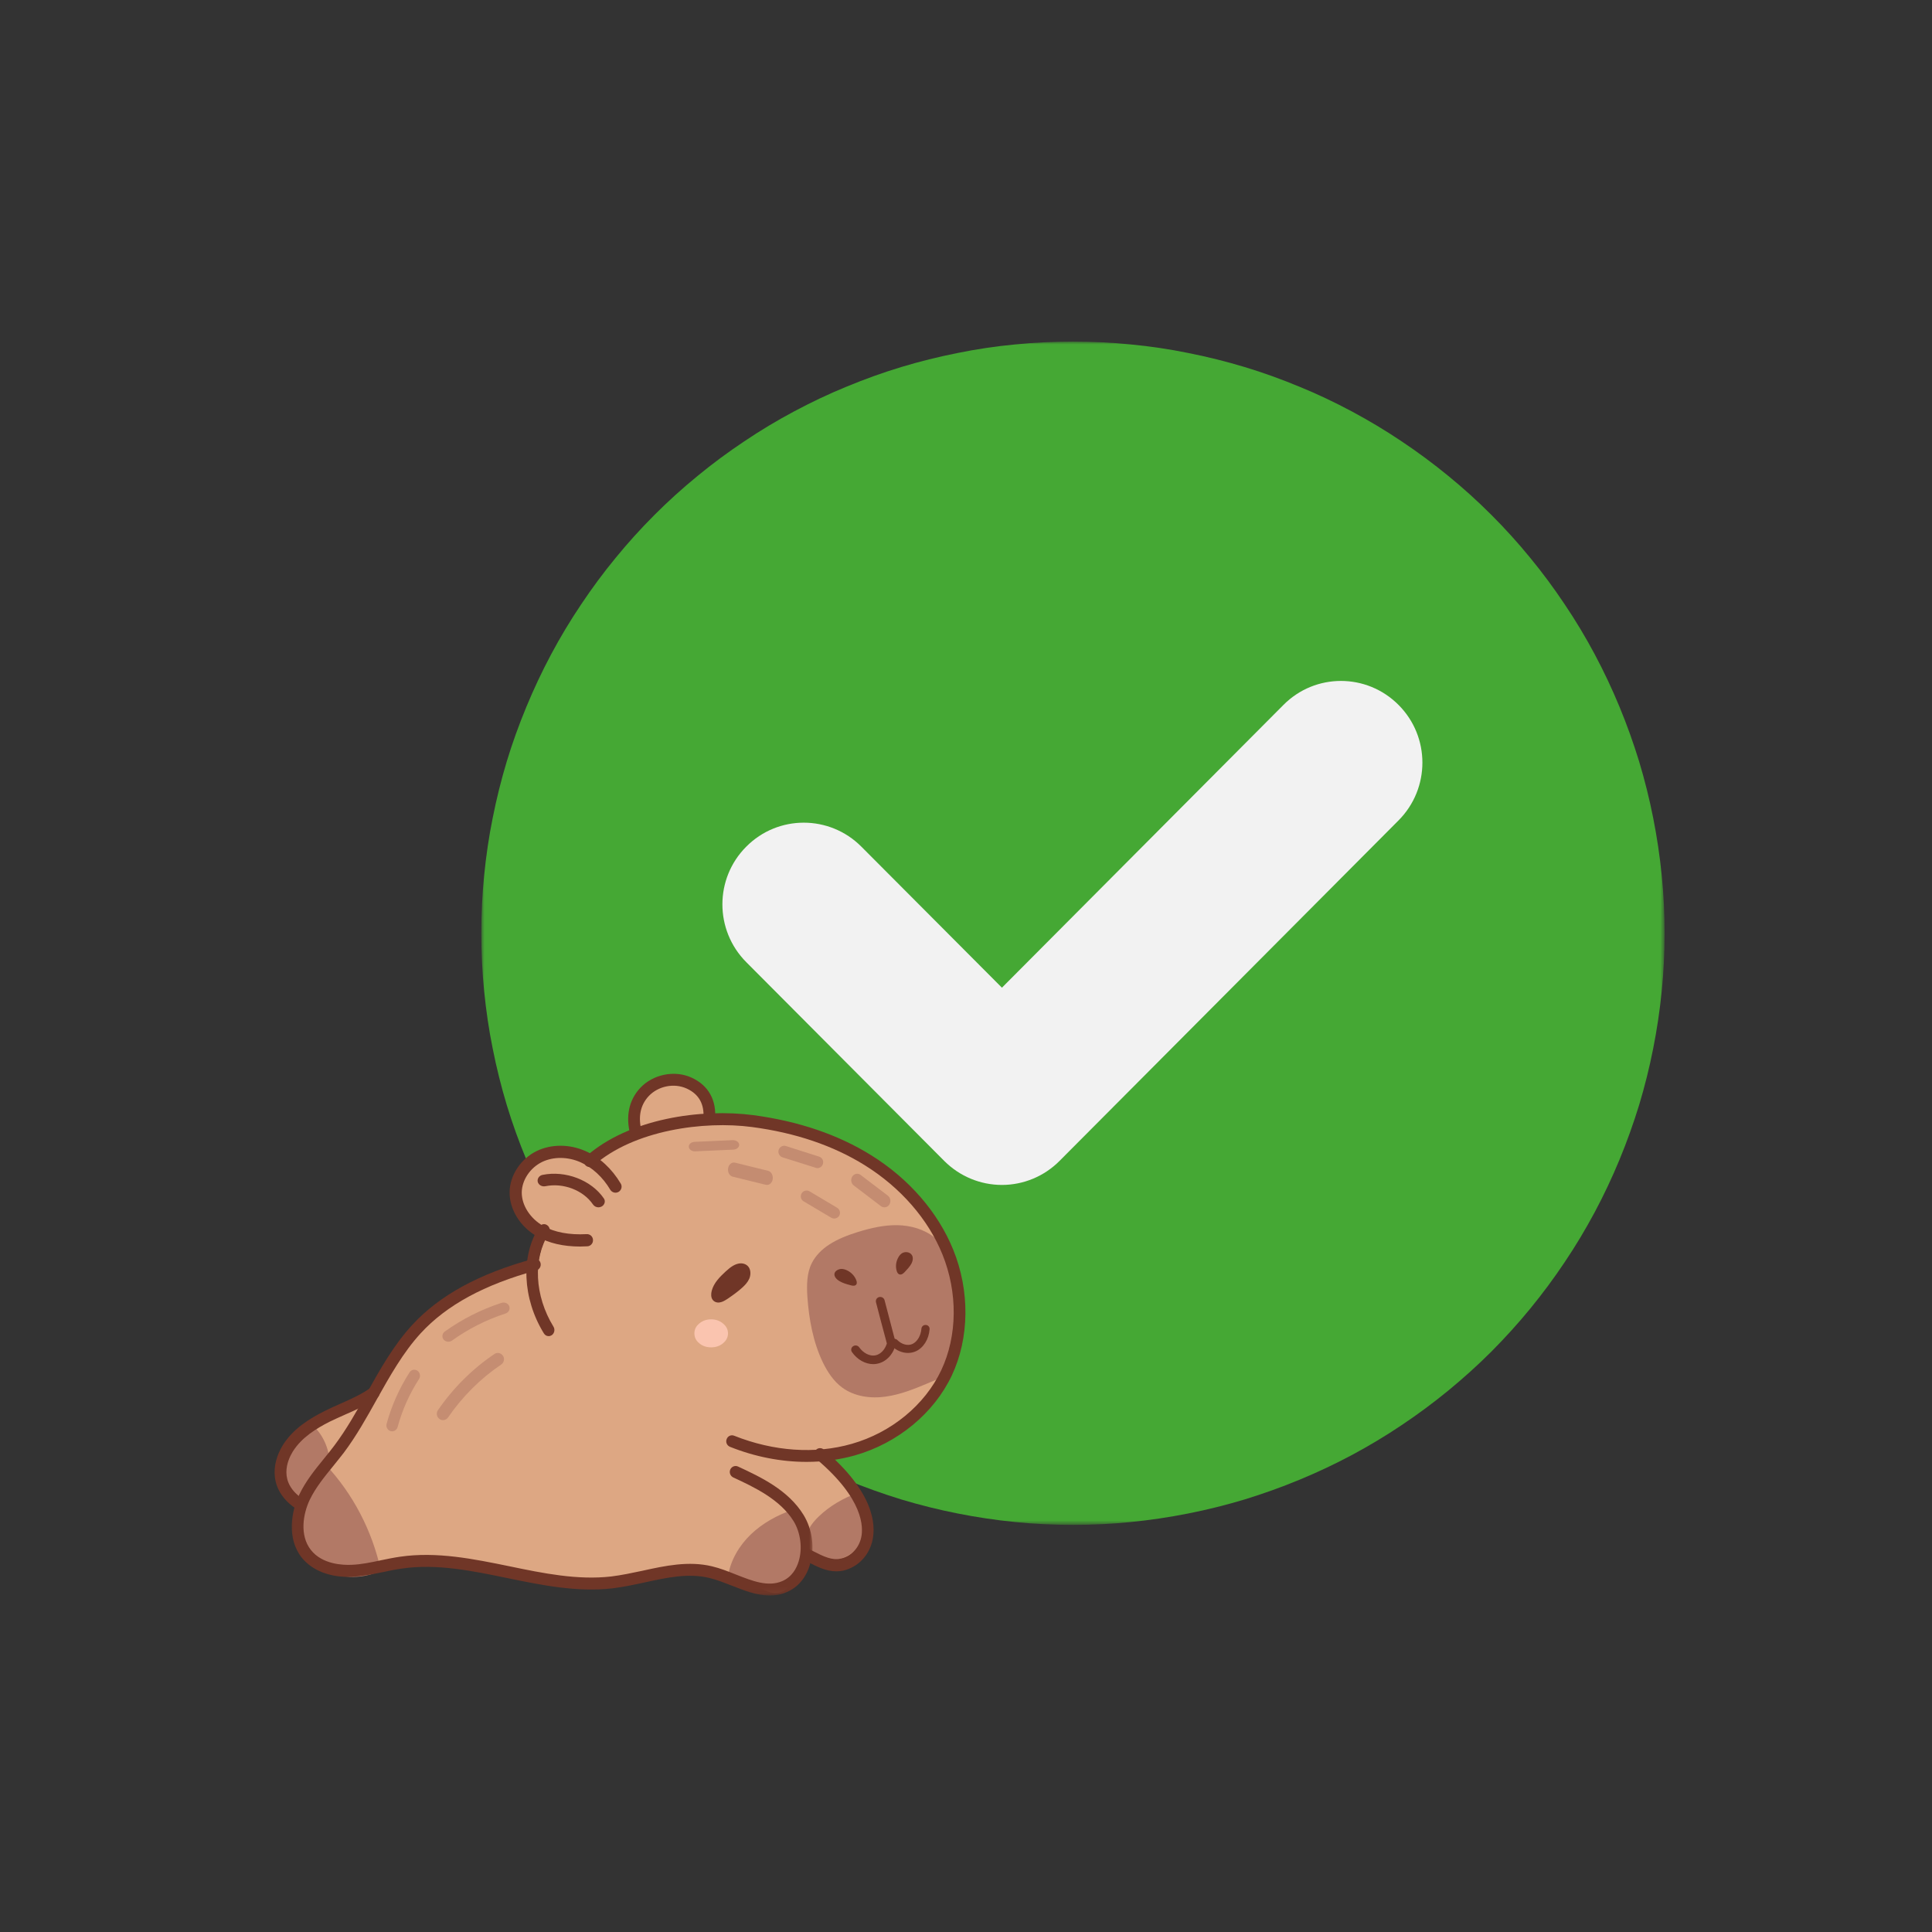 <svg width="345" height="345" viewBox="0 0 345 345" fill="none" xmlns="http://www.w3.org/2000/svg">
<rect x="0" y="0" width="345" height="345" fill="#333333" stroke="none"/>
<mask id="mask0_561_6048" style="mask-type:luminance" maskUnits="userSpaceOnUse" x="85" y="61" width="213" height="212">
<path d="M85.948 61H297.247V272.299H85.948V61Z" fill="white"/>
</mask>
<g mask="url(#mask0_561_6048)">
<path d="M297.247 166.65C297.247 170.114 297.084 173.559 296.737 177.003C296.391 180.447 295.881 183.871 295.209 187.254C294.536 190.657 293.701 194 292.702 197.322C291.683 200.623 290.522 203.884 289.197 207.084C287.872 210.283 286.405 213.401 284.774 216.458C283.144 219.495 281.371 222.47 279.435 225.344C277.519 228.218 275.461 230.989 273.26 233.679C271.079 236.349 268.756 238.897 266.31 241.363C263.865 243.808 261.297 246.111 258.627 248.312C255.937 250.513 253.165 252.572 250.292 254.487C247.418 256.423 244.442 258.196 241.406 259.827C238.349 261.457 235.231 262.925 232.031 264.249C228.831 265.574 225.571 266.736 222.269 267.755C218.947 268.753 215.605 269.589 212.201 270.261C208.818 270.934 205.394 271.443 201.95 271.79C198.506 272.136 195.062 272.299 191.597 272.299C188.133 272.299 184.688 272.136 181.244 271.79C177.8 271.443 174.376 270.934 170.993 270.261C167.59 269.589 164.247 268.753 160.925 267.755C157.624 266.736 154.363 265.574 151.163 264.249C147.964 262.925 144.846 261.457 141.789 259.827C138.732 258.196 135.777 256.423 132.903 254.487C130.029 252.572 127.237 250.513 124.568 248.312C121.898 246.111 119.33 243.808 116.884 241.363C114.439 238.897 112.115 236.349 109.935 233.679C107.734 230.989 105.675 228.218 103.76 225.344C101.823 222.47 100.05 219.495 98.42 216.458C96.79 213.401 95.322 210.283 93.998 207.084C92.673 203.884 91.491 200.623 90.492 197.322C89.494 194 88.658 190.657 87.986 187.254C87.293 183.871 86.803 180.447 86.457 177.003C86.111 173.559 85.948 170.114 85.948 166.65C85.948 163.185 86.111 159.741 86.457 156.297C86.803 152.852 87.293 149.429 87.986 146.046C88.658 142.642 89.494 139.3 90.492 135.978C91.491 132.676 92.673 129.416 93.998 126.216C95.322 123.016 96.79 119.898 98.42 116.841C100.05 113.784 101.823 110.829 103.76 107.955C105.675 105.082 107.734 102.29 109.935 99.62C112.115 96.95 114.439 94.382 116.884 91.937C119.33 89.491 121.898 87.168 124.568 84.987C127.237 82.786 130.029 80.728 132.903 78.812C135.777 76.876 138.732 75.103 141.789 73.472C144.846 71.842 147.964 70.354 151.163 69.05C154.363 67.725 157.624 66.543 160.925 65.545C164.247 64.546 167.59 63.711 170.993 63.038C174.376 62.345 177.8 61.836 181.244 61.51C184.688 61.163 188.133 61 191.597 61C195.062 61 198.506 61.163 201.95 61.51C205.394 61.836 208.818 62.345 212.201 63.038C215.605 63.711 218.947 64.546 222.269 65.545C225.571 66.543 228.831 67.725 232.031 69.05C235.231 70.354 238.349 71.842 241.406 73.472C244.442 75.103 247.418 76.876 250.292 78.812C253.165 80.728 255.937 82.786 258.627 84.987C261.297 87.168 263.865 89.491 266.31 91.937C268.756 94.382 271.079 96.95 273.26 99.62C275.461 102.29 277.519 105.082 279.435 107.955C281.371 110.829 283.144 113.784 284.774 116.841C286.405 119.898 287.872 123.016 289.197 126.216C290.522 129.416 291.683 132.676 292.702 135.978C293.701 139.3 294.536 142.642 295.209 146.046C295.881 149.429 296.391 152.852 296.737 156.297C297.084 159.741 297.247 163.185 297.247 166.65Z" fill="#45A834"/>
</g>
<path d="M249.737 146.505C255.421 140.799 255.421 131.562 249.737 125.876C244.054 120.169 234.853 120.169 229.19 125.876L178.916 176.372L153.81 151.185C148.126 145.479 138.926 145.479 133.263 151.185C127.579 156.871 127.579 166.108 133.263 171.815L168.632 207.326C171.372 210.056 175.052 211.596 178.916 211.596C182.76 211.596 186.46 210.056 189.18 207.326L249.737 146.505Z" fill="#F2F2F2"/>
<mask id="mask1_561_6048" style="mask-type:luminance" maskUnits="userSpaceOnUse" x="48" y="221" width="108" height="64">
<path d="M48 221.717H155.647V284.935H48V221.717Z" fill="white"/>
</mask>
<g mask="url(#mask1_561_6048)">
<path d="M146.598 259.786C147.332 260.072 148.025 260.479 148.616 260.989C149.635 261.885 150.348 263.067 151.021 264.25C152.04 266.043 152.977 267.898 153.813 269.793C154.404 271.077 154.954 272.442 154.913 273.869C154.852 275.479 154.017 277.028 152.692 277.924C151.449 278.76 149.879 278.984 148.392 278.842C146.904 278.699 145.477 278.23 144.051 277.761C143.745 279.636 142.767 281.491 141.381 282.938C140.647 283.712 139.73 284.405 138.691 284.466C137.713 284.548 136.775 284.079 135.878 283.672C131.66 281.756 127.074 280.92 122.53 280.064C114.276 282.897 105.247 283.712 96.606 282.163C92.836 281.491 89.147 280.37 85.356 279.718C80.2 278.801 74.901 278.78 69.745 279.616C66.831 280.085 63.917 280.818 60.962 280.594C58.027 280.35 54.95 278.903 53.767 276.151C52.748 273.808 53.278 271.118 53.849 268.611C50.853 267.388 49.793 263.353 50.914 260.296C52.035 257.239 54.766 255.058 57.619 253.57C60.472 252.083 63.591 251.084 66.362 249.454C72.13 236.879 84.439 227.688 98.298 226.424C115.05 234.311 126.198 252.185 146.598 259.786Z" fill="#DDA783"/>
</g>
<path d="M68 280.412C66.461 273.329 63.014 266.759 58.193 261.596C55.136 263.537 53.064 267.164 53.002 270.919C52.92 274.673 54.87 278.428 57.988 280.284C61.086 282.118 65.21 281.905 68 280.412Z" fill="#B27966"/>
<path d="M141.534 269.596C138.808 270.568 136.204 271.964 134.109 273.968C132.014 275.972 130.448 278.604 130 281.478C132.238 282.814 134.78 283.846 137.344 283.543C140.273 283.178 142.836 280.911 143.69 278.077C144.524 275.223 143.629 271.944 141.534 269.596Z" fill="#B27966"/>
<path d="M153.121 266.596C150.588 267.521 148.173 268.908 146.209 270.797C145.542 271.44 144.913 272.144 144.481 272.988C144.069 273.832 143.873 274.817 144.089 275.722C144.305 276.646 144.933 277.43 145.719 277.913C146.504 278.395 147.427 278.596 148.33 278.596C151.02 278.596 153.632 276.747 154.574 274.134C155.536 271.521 154.79 268.325 153.121 266.596Z" fill="#B27966"/>
<mask id="mask2_561_6048" style="mask-type:luminance" maskUnits="userSpaceOnUse" x="48" y="253" width="14" height="16">
<path d="M48 253.02H61.736V268.672H48V253.02Z" fill="white"/>
</mask>
<g mask="url(#mask2_561_6048)">
<path d="M55.907 254.569C57.68 256.24 58.761 258.645 58.862 261.111C57.436 263.251 56.009 265.411 54.583 267.551C54.42 267.816 54.216 268.081 53.931 268.163C53.625 268.244 53.299 268.081 53.034 267.898C50.772 266.369 49.814 263.231 50.446 260.54C51.057 257.83 53.034 255.588 55.907 254.569Z" fill="#B27966"/>
</g>
<mask id="mask3_561_6048" style="mask-type:luminance" maskUnits="userSpaceOnUse" x="87" y="191" width="87" height="73">
<path d="M87.822 191.024H173.214V263.455H87.822V191.024Z" fill="white"/>
</mask>
<g mask="url(#mask3_561_6048)">
<path d="M98.155 237.592C95.2 232.253 95.098 225.405 97.89 219.964C94.67 219.169 92.224 215.867 92.388 212.505C92.53 209.142 95.261 206.085 98.522 205.596C101.171 205.188 103.78 206.289 106.185 207.471C107.754 205.249 110.2 203.68 112.849 203.15C112.156 200.114 112.951 196.975 114.968 195.059C116.966 193.123 120.084 192.491 122.672 193.49C125.24 194.509 127.156 197.077 127.665 199.869C134.859 199.95 142.094 201.092 148.758 203.843C155.402 206.594 161.496 210.976 165.755 216.866C170.015 222.756 172.358 230.154 171.543 237.796C170.361 246.376 164.573 254.182 156.747 257.707C149.044 261.172 140.036 260.52 132.067 257.748C124.099 254.976 116.966 250.248 109.914 245.561C106.531 243.299 101.11 242.952 98.155 237.592Z" fill="#DDA783"/>
</g>
<path d="M129.609 227.024C128.568 227.995 127.464 229.058 127.089 230.514C126.964 231.022 126.943 231.623 127.214 232.039C127.505 232.502 128.047 232.663 128.547 232.571C129.026 232.502 129.463 232.224 129.901 231.947C130.818 231.323 131.734 230.676 132.568 229.913C133.047 229.474 133.526 228.965 133.797 228.341C134.067 227.717 134.088 226.908 133.734 226.33C133.338 225.706 132.568 225.498 131.901 225.637C131.234 225.776 130.588 226.122 129.609 227.024Z" fill="#703627"/>
<path d="M103.595 222.596C100.583 222.596 98.014 221.99 95.95 220.821C92.896 219.088 90.959 215.976 91.001 212.865C91.043 209.858 93.001 206.914 95.845 205.536C98.435 204.283 101.679 204.283 104.522 205.536C107.028 206.621 109.26 208.689 110.84 211.341C111.156 211.842 110.987 212.51 110.482 212.823C109.955 213.137 109.303 212.969 108.987 212.468C107.639 210.192 105.743 208.459 103.658 207.54C101.384 206.538 98.814 206.517 96.792 207.498C94.665 208.543 93.212 210.714 93.17 212.907C93.149 215.204 94.644 217.563 97.003 218.921C99.004 220.048 101.615 220.55 104.753 220.382C105.364 220.341 105.87 220.821 105.891 221.406C105.933 222.011 105.469 222.533 104.88 222.554C104.437 222.575 104.016 222.596 103.595 222.596Z" fill="#703627"/>
<path d="M106.868 215.596C106.494 215.596 106.121 215.417 105.902 215.1C104.168 212.54 100.59 211.17 97.386 211.825C96.772 211.944 96.179 211.607 96.025 211.051C95.894 210.476 96.289 209.92 96.881 209.801C100.986 208.968 105.595 210.734 107.833 214.008C108.162 214.485 107.987 215.12 107.46 215.437C107.285 215.536 107.065 215.596 106.868 215.596Z" fill="#703627"/>
<mask id="mask4_561_6048" style="mask-type:luminance" maskUnits="userSpaceOnUse" x="108" y="191" width="22" height="16">
<path d="M108.692 191.024H129.561V206.065H108.692V191.024Z" fill="white"/>
</mask>
<g mask="url(#mask4_561_6048)">
<path d="M113.583 203.456C113.114 203.456 112.686 203.15 112.564 202.661C111.687 199.359 112.299 196.466 114.296 194.305C116.579 191.839 120.451 191.044 123.487 192.43C126.504 193.796 127.991 196.466 127.686 199.93C127.645 200.521 127.135 200.949 126.544 200.888C125.974 200.847 125.546 200.317 125.607 199.747C125.811 197.179 124.812 195.385 122.631 194.387C120.369 193.347 117.516 193.938 115.824 195.752C114.316 197.383 113.909 199.523 114.602 202.111C114.744 202.681 114.418 203.272 113.848 203.415C113.766 203.456 113.664 203.456 113.583 203.456Z" fill="#703627"/>
</g>
<path d="M97.97 238.596C97.631 238.596 97.312 238.428 97.112 238.092C93.281 231.857 92.962 224.216 96.294 219.072C96.633 218.569 97.272 218.443 97.731 218.799C98.21 219.135 98.309 219.828 97.99 220.311C95.137 224.74 95.456 231.395 98.828 236.896C99.147 237.399 99.008 238.092 98.529 238.428C98.349 238.533 98.17 238.596 97.97 238.596Z" fill="#703627"/>
<path d="M130 238.105C130 238.799 129.697 239.386 129.112 239.866C128.527 240.365 127.812 240.596 126.989 240.596C126.166 240.596 125.451 240.365 124.866 239.866C124.282 239.386 124 238.799 124 238.105C124 237.411 124.282 236.824 124.866 236.343C125.451 235.845 126.166 235.596 126.989 235.596C127.812 235.596 128.527 235.845 129.112 236.343C129.697 236.824 130 237.411 130 238.105Z" fill="#FAC4AF"/>
<mask id="mask5_561_6048" style="mask-type:luminance" maskUnits="userSpaceOnUse" x="139" y="216" width="35" height="38">
<path d="M139.995 216.499H173.214V253.02H139.995V216.499Z" fill="white"/>
</mask>
<g mask="url(#mask5_561_6048)">
<path d="M153.242 219.984C155.504 219.291 157.868 218.741 160.232 218.781C162.597 218.822 165.022 219.495 166.876 220.982C169.037 222.715 169.465 224.325 170.382 226.954C171.38 229.787 171.075 231.437 171.36 234.433C171.523 236.166 170.626 241.505 169.893 243.074C168.69 245.683 168.568 245.805 165.939 246.906C163.412 247.966 160.864 249.025 158.174 249.392C155.484 249.779 152.57 249.392 150.369 247.762C148.86 246.641 147.78 245.01 146.945 243.299C145.192 239.651 144.458 235.595 144.173 231.539C144.051 229.501 144.051 227.361 144.968 225.548C146.333 222.878 149.187 221.227 153.242 219.984Z" fill="#B27966"/>
</g>
<path d="M151.576 227.02C152.236 227.435 152.72 228.049 152.94 228.698C153.028 228.987 153.05 229.311 152.786 229.492C152.522 229.672 152.148 229.582 151.84 229.492C151.158 229.311 150.475 229.113 149.903 228.77C149.353 228.446 148.891 227.922 149.023 227.381C149.133 226.984 149.595 226.678 150.101 226.606C150.607 226.551 151.091 226.732 151.576 227.02Z" fill="#703627"/>
<path d="M160.314 224.73C159.989 225.415 159.902 226.198 160.119 226.922C160.184 227.215 160.379 227.548 160.705 227.587C161.03 227.646 161.312 227.392 161.528 227.176C161.984 226.687 162.461 226.198 162.764 225.63C163.046 225.082 163.133 224.377 162.699 223.947C162.352 223.595 161.789 223.516 161.312 223.673C160.856 223.849 160.553 224.221 160.314 224.73Z" fill="#703627"/>
<path d="M155.937 243.596C154.529 243.596 153.079 242.796 152.14 241.45C151.895 241.099 151.977 240.63 152.344 240.396C152.691 240.162 153.181 240.24 153.426 240.591C154.161 241.625 155.304 242.211 156.284 242.035C157.203 241.879 158.02 241.04 158.367 239.909L158.142 239.05C157.53 236.787 156.938 234.543 156.427 232.553C156.325 232.124 156.57 231.714 156.999 231.617C157.428 231.519 157.856 231.773 157.958 232.183C158.469 234.173 159.061 236.416 159.653 238.66L160 239.909L159.939 240.104C159.49 241.918 158.163 243.264 156.57 243.537C156.366 243.576 156.141 243.596 155.937 243.596Z" fill="#703627"/>
<path d="M162.137 241.596C161.096 241.596 160.036 241.155 159.204 240.309C158.92 240.015 158.939 239.556 159.223 239.28C159.506 239.004 159.961 239.004 160.244 239.299C161.039 240.089 162.099 240.365 162.931 239.997C163.802 239.593 164.445 238.508 164.54 237.258C164.578 236.854 164.918 236.578 165.316 236.597C165.732 236.615 166.035 236.964 165.997 237.369C165.864 239.152 164.899 240.695 163.537 241.302C163.083 241.504 162.61 241.596 162.137 241.596Z" fill="#703627"/>
<mask id="mask6_561_6048" style="mask-type:luminance" maskUnits="userSpaceOnUse" x="103" y="195" width="71" height="69">
<path d="M103.474 195.63H173.214V263.455H103.474V195.63Z" fill="white"/>
</mask>
<g mask="url(#mask6_561_6048)">
<path d="M144.03 261.05C139.506 261.05 134.839 260.153 130.355 258.36C129.805 258.136 129.54 257.524 129.764 256.974C129.968 256.424 130.58 256.159 131.109 256.383C138.12 259.175 145.579 259.705 152.101 257.83C159.173 255.812 165.144 250.901 168.079 244.685C170.973 238.55 171.054 230.806 168.282 223.979C165.735 217.702 160.823 212.077 154.465 208.103C148.82 204.577 142.033 202.274 134.289 201.255C125.709 200.114 113.195 201.785 106.001 208.143C105.573 208.531 104.901 208.49 104.514 208.042C104.147 207.593 104.188 206.921 104.616 206.533C112.36 199.706 125.22 197.913 134.554 199.136C142.604 200.216 149.676 202.621 155.565 206.289C162.311 210.487 167.508 216.479 170.219 223.164C173.214 230.541 173.113 238.938 169.974 245.602C166.774 252.368 160.314 257.708 152.671 259.888C149.92 260.663 147.006 261.05 144.03 261.05Z" fill="#703627"/>
</g>
<path d="M157.945 215.596C157.739 215.596 157.512 215.53 157.327 215.398L152.448 211.684C151.974 211.31 151.851 210.607 152.201 210.079C152.53 209.574 153.189 209.442 153.662 209.793L158.542 213.508C159.036 213.882 159.139 214.585 158.809 215.112C158.604 215.42 158.274 215.596 157.945 215.596Z" fill="#C48C71"/>
<path d="M145.974 208.596C145.874 208.596 145.775 208.576 145.675 208.535L139.72 206.662C139.182 206.48 138.883 205.896 139.043 205.352C139.222 204.788 139.8 204.465 140.337 204.647L146.273 206.541C146.81 206.702 147.129 207.286 146.95 207.85C146.81 208.294 146.412 208.596 145.974 208.596Z" fill="#C48C71"/>
<path d="M148.965 217.596C148.786 217.596 148.626 217.556 148.446 217.457L143.497 214.519C143.018 214.241 142.858 213.606 143.137 213.109C143.437 212.613 144.056 212.454 144.554 212.732L149.484 215.67C149.983 215.968 150.143 216.603 149.863 217.1C149.664 217.417 149.324 217.596 148.965 217.596Z" fill="#C48C71"/>
<path d="M136.961 211.596C136.901 211.596 136.82 211.572 136.76 211.572L130.825 210.116C130.264 209.97 129.903 209.315 130.023 208.611C130.123 207.932 130.685 207.495 131.246 207.616L137.161 209.072C137.723 209.218 138.084 209.873 137.983 210.577C137.883 211.183 137.442 211.596 136.961 211.596Z" fill="#C48C71"/>
<path d="M124.072 205.596C123.506 205.596 123.024 205.241 123.003 204.789C122.961 204.338 123.422 203.935 124.009 203.902L130.846 203.596C131.454 203.596 131.957 203.935 131.999 204.402C132.02 204.854 131.58 205.257 130.972 205.289L124.135 205.596C124.114 205.596 124.093 205.596 124.072 205.596Z" fill="#C48C71"/>
<mask id="mask7_561_6048" style="mask-type:luminance" maskUnits="userSpaceOnUse" x="51" y="221" width="95" height="64">
<path d="M51.302 221.717H145.212V284.935H51.302V221.717Z" fill="white"/>
</mask>
<g mask="url(#mask7_561_6048)">
<path d="M137.427 284.915C135.145 284.915 132.883 284.018 130.661 283.142C129.336 282.632 127.971 282.082 126.667 281.776C122.937 280.88 119.167 281.695 115.152 282.571C113.277 282.979 111.341 283.386 109.405 283.631C103.067 284.365 96.708 283.06 90.574 281.797C84.378 280.513 77.959 279.188 71.743 280.105C70.642 280.248 69.542 280.492 68.462 280.717C66.627 281.083 64.752 281.491 62.816 281.573C58.985 281.736 55.744 280.472 53.869 278.128C51.2 274.725 51.974 269.956 53.441 266.899C54.583 264.494 56.254 262.436 57.864 260.459C58.496 259.685 59.127 258.91 59.718 258.115C61.899 255.221 63.713 251.961 65.486 248.802C67.83 244.603 70.255 240.242 73.597 236.614C78.488 231.295 85.581 227.423 95.241 224.794C95.791 224.631 96.382 224.977 96.525 225.548C96.667 226.119 96.341 226.689 95.791 226.852C86.518 229.38 79.752 233.048 75.126 238.082C71.967 241.526 69.603 245.765 67.3 249.861C65.506 253.081 63.652 256.403 61.39 259.42C60.778 260.214 60.126 261.009 59.494 261.804C57.884 263.781 56.356 265.656 55.316 267.816C54.114 270.323 53.462 274.175 55.52 276.783C57.558 279.372 61.247 279.494 62.735 279.433C64.487 279.372 66.22 279.005 68.034 278.618C69.134 278.393 70.296 278.149 71.437 277.986C78.02 277.028 84.623 278.393 91.002 279.698C96.973 280.941 103.148 282.204 109.16 281.511C110.994 281.287 112.89 280.88 114.724 280.492C118.78 279.596 122.978 278.699 127.135 279.698C128.603 280.044 130.029 280.615 131.415 281.165C134.37 282.327 137.142 283.427 139.669 282.347C141.442 281.593 142.237 280.044 142.604 278.862C143.337 276.539 142.971 273.686 141.707 271.627C139.302 267.735 134.656 265.554 130.926 263.822C130.396 263.557 130.172 262.925 130.417 262.395C130.661 261.865 131.293 261.641 131.802 261.886C135.797 263.74 140.749 266.063 143.48 270.506C145.09 273.115 145.538 276.559 144.601 279.494C143.908 281.776 142.441 283.488 140.484 284.304C139.465 284.752 138.446 284.915 137.427 284.915Z" fill="#703627"/>
</g>
<mask id="mask8_561_6048" style="mask-type:luminance" maskUnits="userSpaceOnUse" x="48" y="242" width="25" height="32">
<path d="M48 242.585H72.171V273.889H48V242.585Z" fill="white"/>
</mask>
<g mask="url(#mask8_561_6048)">
<path d="M53.564 269.67C53.38 269.67 53.176 269.609 52.993 269.507C48 266.226 48.428 261.457 50.486 258.095C52.361 255.058 55.439 253.244 57.905 252.001C58.822 251.532 59.82 251.084 60.758 250.676C62.633 249.841 64.569 248.985 66.118 247.864C66.607 247.517 67.259 247.64 67.585 248.129C67.932 248.597 67.809 249.27 67.341 249.596C65.608 250.86 63.57 251.756 61.614 252.612C60.636 253.061 59.718 253.448 58.822 253.896C56.621 255.017 53.87 256.648 52.28 259.215C51.322 260.785 49.59 264.718 54.134 267.714C54.623 268.04 54.766 268.692 54.461 269.181C54.257 269.507 53.91 269.67 53.564 269.67Z" fill="#703627"/>
</g>
<path d="M149.336 280.596C147.564 280.596 145.933 279.781 144.463 279.028C144.181 278.882 143.899 278.756 143.618 278.61C143.094 278.359 142.852 277.711 143.094 277.167C143.336 276.603 143.96 276.373 144.483 276.624C144.765 276.77 145.067 276.917 145.349 277.063C147 277.899 148.571 278.694 150.121 278.317C151.974 277.899 153.343 276.498 153.786 274.554C154.189 272.714 154.229 267.676 145.792 260.547C145.329 260.171 145.269 259.481 145.631 259C145.973 258.54 146.638 258.457 147.081 258.833C156.102 266.464 156.424 272.275 155.8 275.056C155.196 277.795 153.182 279.864 150.564 280.471C150.142 280.554 149.739 280.596 149.336 280.596Z" fill="#703627"/>
<path d="M80.073 239.596C79.74 239.596 79.427 239.461 79.219 239.211C78.865 238.768 78.949 238.133 79.407 237.787C82.489 235.574 85.904 233.842 89.569 232.648C90.131 232.475 90.756 232.745 90.943 233.264C91.131 233.803 90.839 234.361 90.277 234.554C86.841 235.67 83.613 237.306 80.719 239.384C80.531 239.519 80.302 239.596 80.073 239.596Z" fill="#C58D72"/>
<path d="M79.089 253.596C78.876 253.596 78.662 253.532 78.47 253.381C77.978 253.037 77.85 252.329 78.192 251.834C80.884 247.903 84.367 244.423 88.299 241.781C88.79 241.437 89.474 241.588 89.816 242.103C90.158 242.619 90.008 243.328 89.495 243.671C85.82 246.142 82.529 249.429 80.008 253.123C79.794 253.424 79.453 253.596 79.089 253.596Z" fill="#C58D72"/>
<path d="M70.012 255.596C69.933 255.596 69.834 255.576 69.735 255.555C69.2 255.393 68.882 254.806 69.041 254.238C69.933 250.976 71.32 247.896 73.124 245.08C73.441 244.573 74.075 244.452 74.551 244.776C75.007 245.1 75.145 245.748 74.828 246.255C73.124 248.889 71.835 251.766 71.003 254.826C70.864 255.292 70.468 255.596 70.012 255.596Z" fill="#C58D72"/>
</svg>
